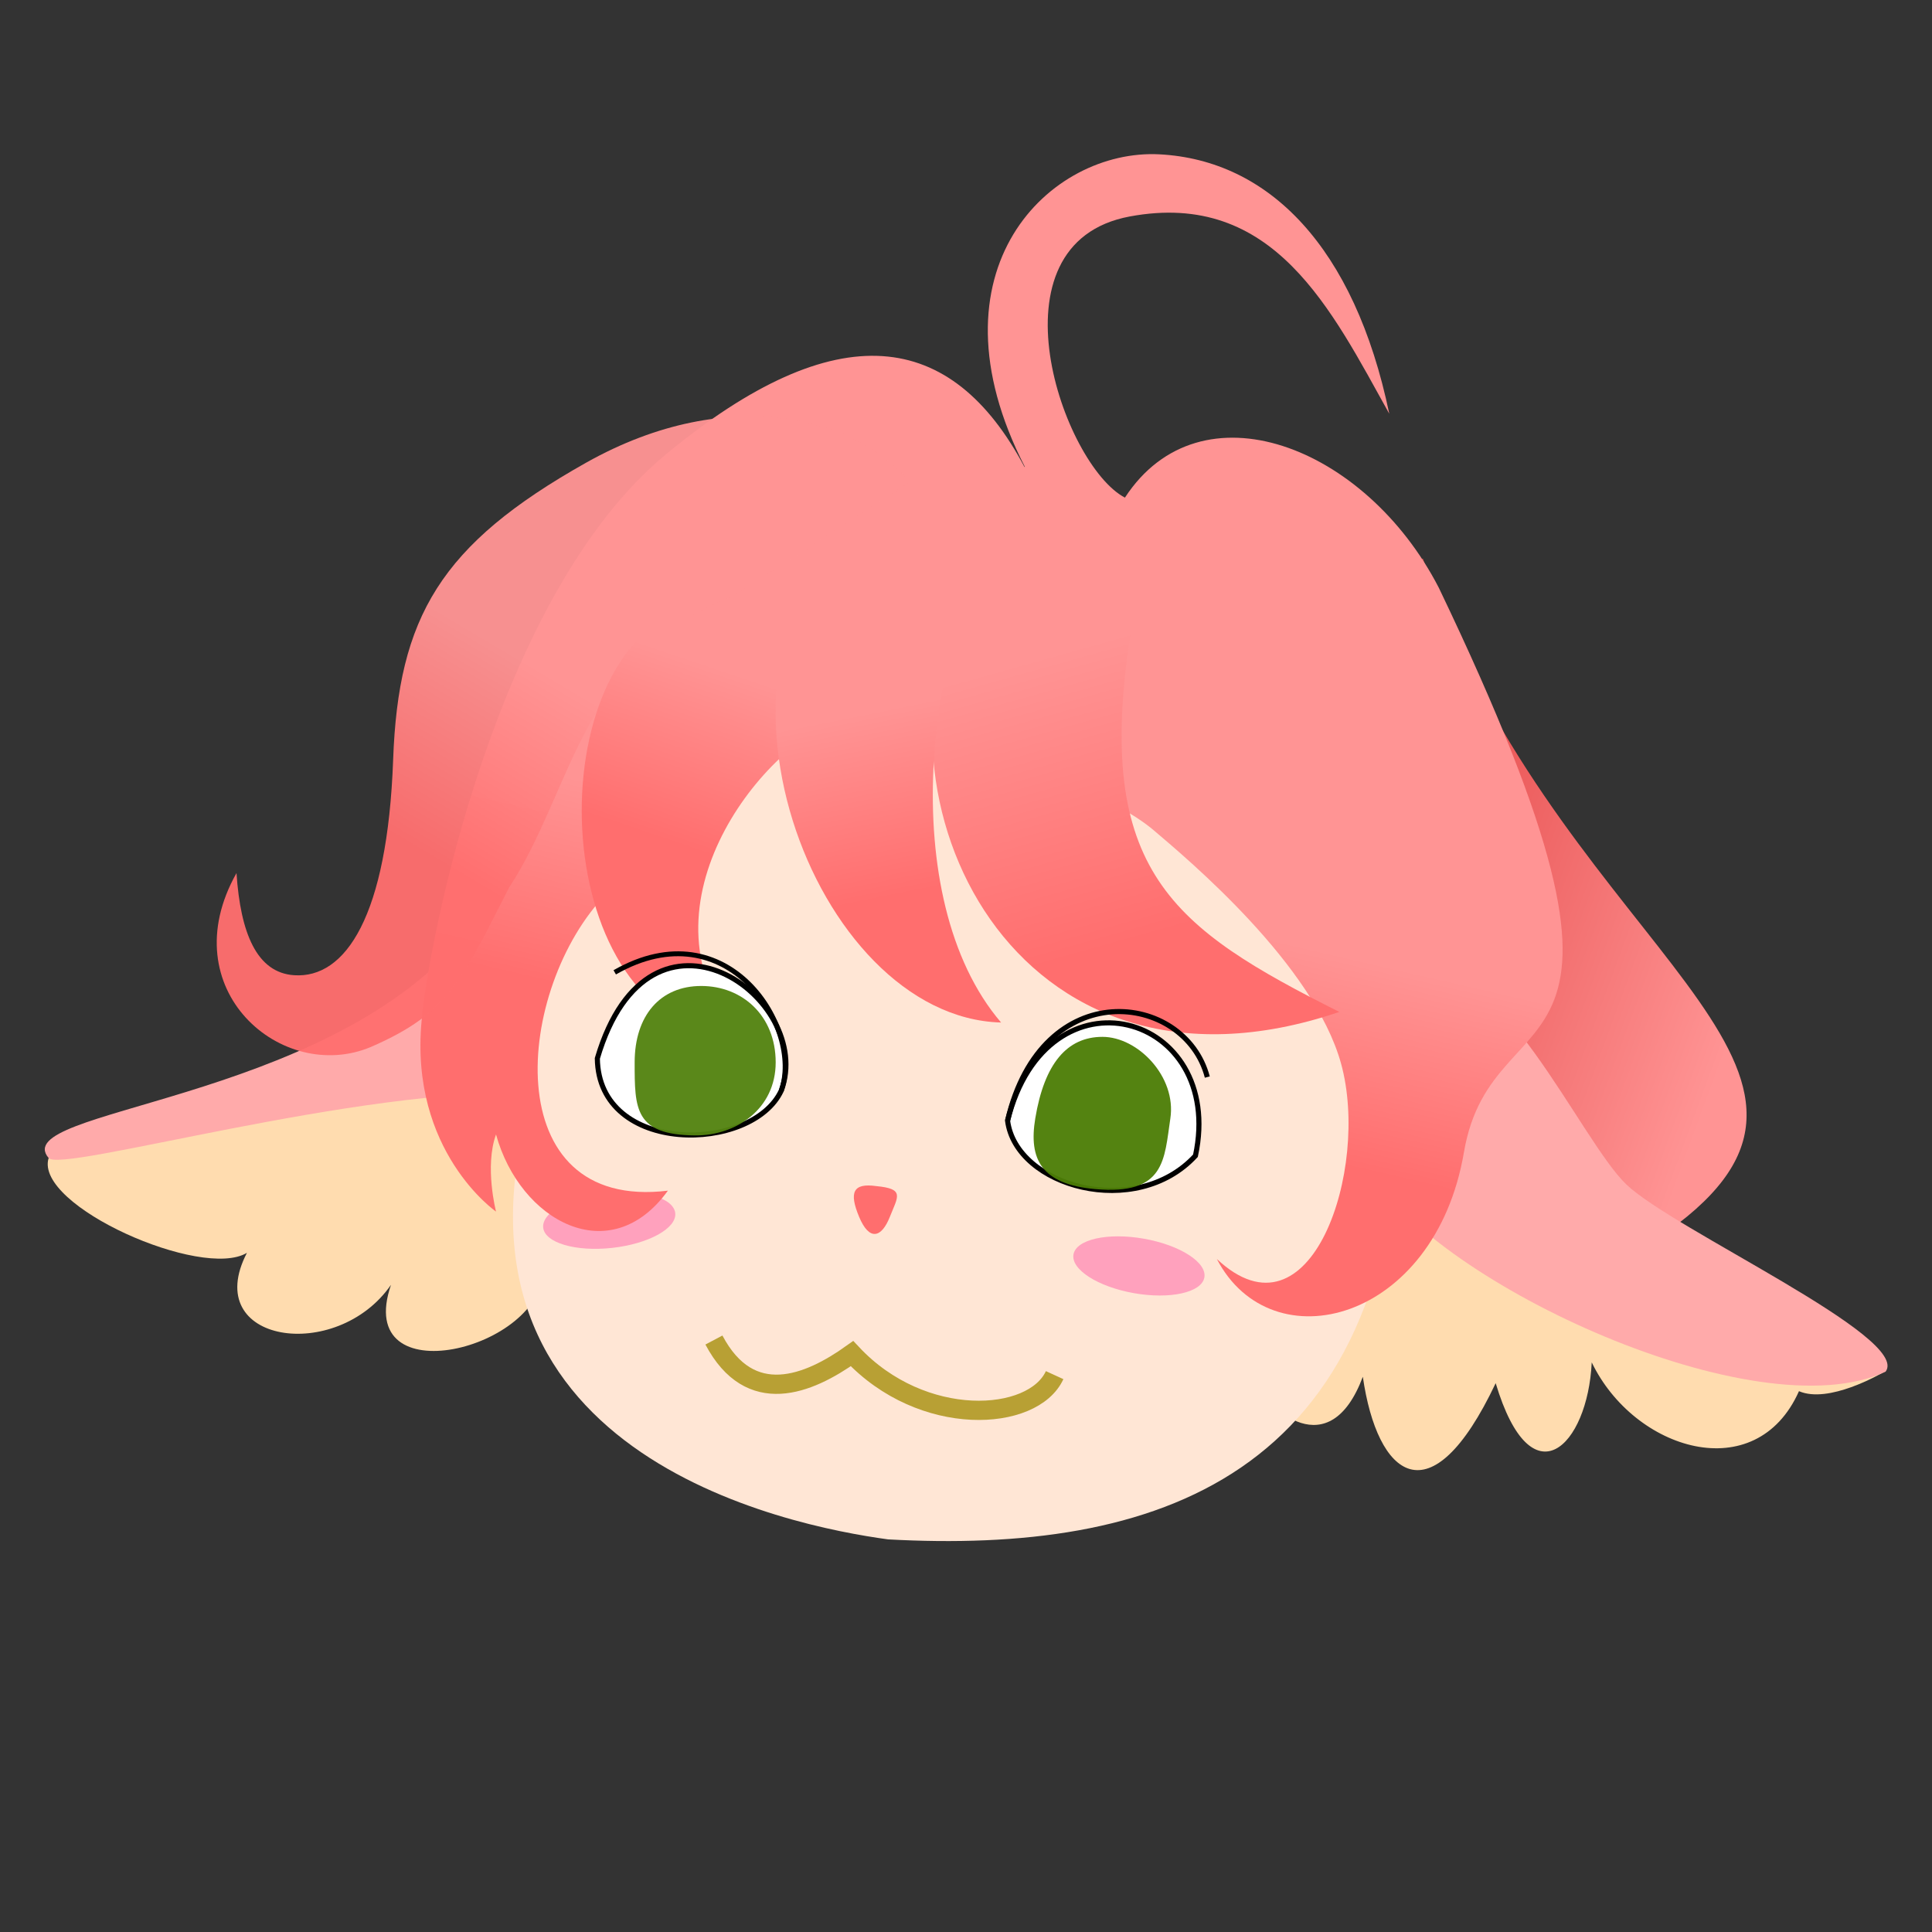 <svg width="100.4mm" height="100.4mm" version="1.1" viewBox="0 0 100.4 100.4" xmlns="http://www.w3.org/2000/svg" xmlns:xlink="http://www.w3.org/1999/xlink">
 <rect x="0" y="0" width="100.4" height="100.4" fill="#333333" stroke="none"/>
 <defs>
  <linearGradient id="linearGradient894" x1="-52.85" x2="-34.49" y1="92.23" y2="98.98" gradientTransform="translate(137.3 .123)" gradientUnits="userSpaceOnUse">
   <stop stop-color="#e74f4f" offset="0"/>
   <stop stop-color="#ff9494" offset="1"/>
  </linearGradient>
  <linearGradient id="linearGradient908" x1="-51.21" x2="-48.8" y1="100.6" y2="90.17" gradientTransform="translate(137.3 .123)" gradientUnits="userSpaceOnUse" xlink:href="#linearGradient1030"/>
  <linearGradient id="linearGradient1030">
   <stop stop-color="#ff6e6e" offset="0"/>
   <stop stop-color="#ff9494" offset="1"/>
  </linearGradient>
  <linearGradient id="linearGradient1085" x1="-101.4" x2="-95.55" y1="83.6" y2="73.73" gradientTransform="translate(137.3 .123)" gradientUnits="userSpaceOnUse" xlink:href="#linearGradient1030"/>
  <linearGradient id="linearGradient1032" x1="-64.69" x2="-68.88" y1="88.84" y2="73.89" gradientTransform="translate(137.3 .123)" gradientUnits="userSpaceOnUse" xlink:href="#linearGradient1030"/>
  <linearGradient id="linearGradient1048" x1="-88.34" x2="-85.33" y1="83.18" y2="74.28" gradientTransform="translate(137.3 .123)" gradientUnits="userSpaceOnUse" xlink:href="#linearGradient1030"/>
  <linearGradient id="linearGradient1040" x1="-76.75" x2="-78.66" y1="86.37" y2="76.9" gradientTransform="translate(137.3 .123)" gradientUnits="userSpaceOnUse" xlink:href="#linearGradient1030"/>
 </defs>
 <g transform="translate(50.09 -39.87)">
  <g transform="translate(-64.9 .107)">
   <g>
    <path d="m43.03 105.7c0.097 4.189-9.897 6.653-7.902 0.832-2.828 4.089-9.922 3.039-7.486-1.664-2.329 1.414-11.03-2.437-10.31-4.908 1.508-1.294 16.22-4.492 17.55-4.825 1.331-0.333 6.431-6.351 9.732-3.826 0.39 1.318-1.089 12.5-1.58 14.39z" fill="#ffdcaf"/>
    <path d="m42.5 96.58c-9.014-0.368-24.59 4.176-25.17 3.353-2.134-2.546 14.11-2.804 21.5-11.41 4.768-3.028 7.424 7.143 3.676 8.058z" fill="#faa"/>
    <path d="m88.75 68.79c6.645 19.32 23.24 25.75 14.18 33.81-9.055 8.067-16.76-4.201-16.76-4.201s3.078-0.832 3.743-3.119c-1.584-4.577-10.62 0.381-22.17-16.3" fill="url(#linearGradient894)"/>
    <path d="m80.1 111.6c0.561 1.352 3.785 4.367 5.532-0.291 0.749 5.199 3.51 7.493 6.904 0.333 1.856 6.19 4.783 3.286 4.991-1.081 2.204 4.575 8.526 6.53 10.77 1.497 1.539 0.665 4.201-0.873 4.492-1.04-14.1-4.367-17.5-15.35-24.37-13.56-6.87 1.795-8.88 12.79-8.318 14.14z" fill="#ffdcaf"/>
    <path d="m88.46 90.29c4.194-1.183 8.443 8.693 10.86 11.02 2.412 2.329 14.81 7.944 13.48 9.732-6.711 3.144-23.29-4.543-26.74-10.36-0.499-1.206-1.781-9.215 2.412-10.4z" fill="#faa"/>
    <path d="m87.55 96.7c-0.235 20.03-12.89 23.81-26.59 23.06-5.19-0.706-24.05-4.464-18.47-23.17-4.368-15.96 10.36-22.94 22.7-22.94 12.34 0 22.5 10.32 22.35 23.06z" fill="#ffe6d5" stroke-opacity="0"/>
   </g>
   <ellipse transform="matrix(.994 -.109 .103 .995 0 0)" cx="35.6" cy="107.6" rx="3.452" ry="1.438" fill="#ff80b2" fill-opacity=".675"/>
   <g>
    <path d="m68.05 64.03c-3.786-7.11-9.702-8.029-18.62-0.669-8.922 7.36-12.38 25.54-12.71 29.44-0.636 6.811 3.867 9.924 3.867 9.924s-0.606-2.342-5e-5 -4.008c1.243 4.509 5.939 7.073 8.931 2.921-8.931 1.087-7.97-10.54-3.174-15.45 4.795-4.907 9.107-9.004 15.69-7.888 6.58 1.115 10.92 3.072 12.73 4.609 1.809 1.538 8.318 6.982 9.738 12.13 1.512 5.48-1.568 14.73-6.456 10.15 2.841 5.464 11.33 3.293 12.84-5.545 1.503-8.838 11.49-2.65-1.307-29.34-3.813-7.392-12.39-10.69-16.31-4.681-3.212-1.678-7.252-13.21 0.247-14.61 7.499-1.397 10.49 4.867 13.49 10.25-1.811-8.689-6.274-13.18-11.94-13.48-5.666-0.298-12.26 5.976-6.998 16.24z" fill="url(#linearGradient908)"/>
    <path d="m60.34 101.4c1.503 0.141 1.135 0.535 0.709 1.607-0.426 1.073-1.059 1.272-1.593-7e-3 -0.534-1.279-0.314-1.768 0.884-1.6z" fill="#ff6e6e"/>
    <path d="m62.08 64.83c-2.523-3.233-9.252-5.276-16.82-1.018-7.57 4.258-9.753 8.016-10.02 15.44-0.298 8.147-2.478 11.37-5.146 11.19-1.948-0.129-2.788-2.204-2.994-5.309-3.406 6.047 2.367 10.98 6.984 9.037 4.179-1.814 4.74-3.559 7.185-8.29 3.36-5.109 3.679-12.1 11.67-15.14" fill="url(#linearGradient1085)" opacity=".96"/>
   </g>
   <path d="m67.17 98c2.059-8.235 11.35-5.617 9.764 1.823-3.088 3.353-9.323 1.618-9.764-1.823z" fill="#fff" fill-opacity=".996" stroke="#000" stroke-width=".265px"/>
   <path d="m64.95 70.6c-5.425 10.41 2.469 27.52 19.46 21.75-8.672-4.367-12.75-7.288-10.86-19.63" fill="url(#linearGradient1032)"/>
   <ellipse transform="matrix(.985 .174 -.18 .984 0 0)" cx="91.76" cy="91.04" rx="3.452" ry="1.438" fill="#ff80b2" fill-opacity=".675"/>
   <path d="m51.91 109.4c1.882 3.559 4.911 2.323 7.176 0.706 3.658 3.907 9.411 3.559 10.53 1.118" fill="none" stroke="#b8a034"/>
   <path d="m67.17 98c1.776-7.635 9.22-6.691 10.38-2.265" fill="none" stroke="#000" stroke-width=".265px"/>
   <path d="m49.78 71.66c-7.172 3.379-6.348 21.7 3.452 21.96-5.553-6.488 0.976-15.02 5.365-16.59" fill="url(#linearGradient1048)"/>
   <path d="m75.63 97.88c-0.32 2.136-0.255 4.004-3.912 3.676-2.787-0.25-3.462-1.545-3.108-3.676 0.47-2.837 1.644-4.235 3.491-4.235 1.847 0 3.853 2.075 3.529 4.235z" fill="#4d7e07" fill-opacity=".996" opacity=".96" stroke-opacity="0"/>
   <g>
    <path d="m59.68 66.53c-9.543 7.413-2.646 26.11 7.154 26.37-5.553-6.488-3.89-20.22 0.208-25.62" fill="url(#linearGradient1040)"/>
    <path d="m55.41 96.44c1.79-4.791-6.818-10.97-9.558-1.676 0.059 5.058 8.043 4.926 9.558 1.676z" fill="#fff" stroke="#000" stroke-width=".265px"/>
    <path d="m55.12 94.97c0 2.422-2.056 3.817-4.194 3.797-3.138-0.029-3.135-1.375-3.135-3.797 0-2.422 1.321-3.969 3.459-3.969 2.138 0 3.87 1.547 3.87 3.969z" fill="#548311" opacity=".96" stroke-opacity="0"/>
   </g>
   <path d="m55.41 96.44c1.154-3.224-2.767-9.519-8.654-6.148" fill="none" stroke="#000" stroke-width=".254px"/>
  </g>
 </g>
</svg>
